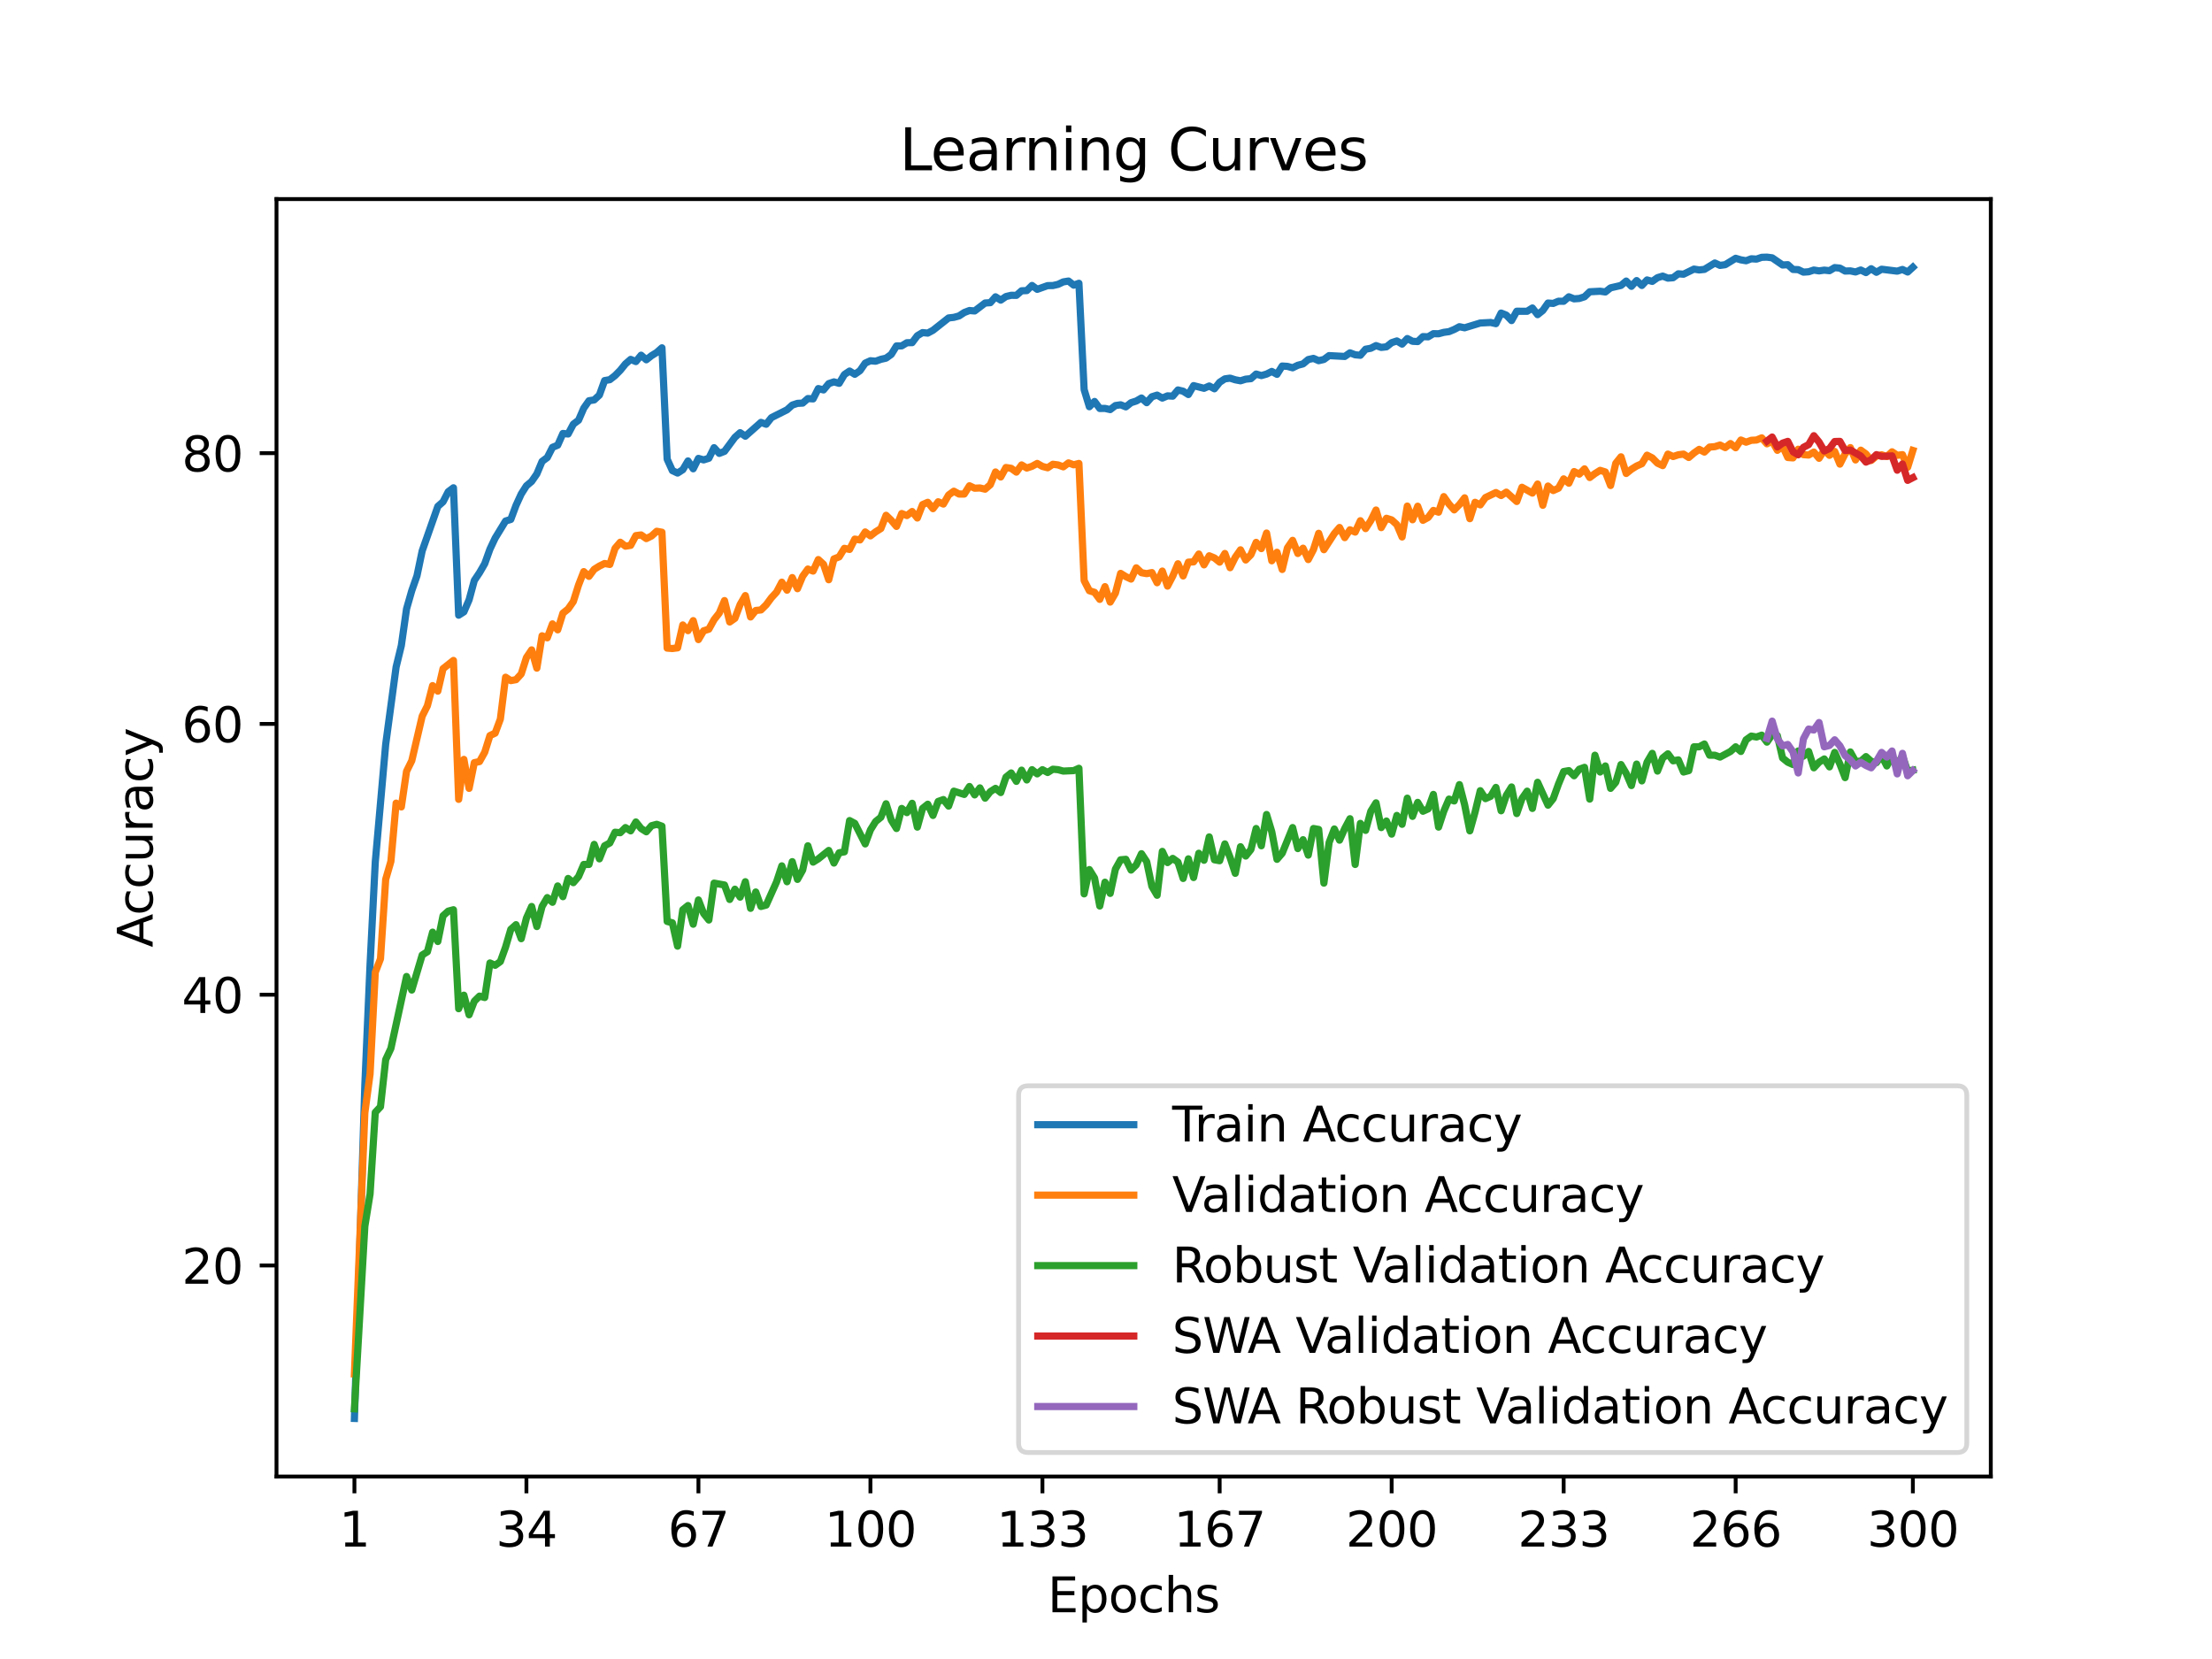 <?xml version="1.0" encoding="utf-8" standalone="no"?>
<!DOCTYPE svg PUBLIC "-//W3C//DTD SVG 1.1//EN"
  "http://www.w3.org/Graphics/SVG/1.1/DTD/svg11.dtd">
<svg xmlns:xlink="http://www.w3.org/1999/xlink" width="460.8pt" height="345.6pt" viewBox="0 0 460.8 345.6" xmlns="http://www.w3.org/2000/svg" version="1.1">
 <defs>
  <style type="text/css">*{stroke-linejoin: round; stroke-linecap: butt}</style>
 </defs>
 <g id="figure_1">
  <g id="patch_1">
   <path d="M 0 345.6 
L 460.8 345.6 
L 460.8 0 
L 0 0 
z
" style="fill: #ffffff"/>
  </g>
  <g id="axes_1">
   <g id="patch_2">
    <path d="M 57.6 307.584 
L 414.72 307.584 
L 414.72 41.472 
L 57.6 41.472 
z
" style="fill: #ffffff"/>
   </g>
   <g id="matplotlib.axis_1">
    <g id="xtick_1">
     <g id="line2d_1">
      <defs>
       <path id="m94983a66dd" d="M 0 0 
L 0 3.5 
" style="stroke: #000000; stroke-width: 0.8"/>
      </defs>
      <g>
       <use xlink:href="#m94983a66dd" x="73.833" y="307.584" style="stroke: #000000; stroke-width: 0.8"/>
      </g>
     </g>
     <g id="text_1">
      <!-- 1 -->
      <g transform="translate(70.651 322.182) scale(0.1 -0.1)">
       <defs>
        <path id="DejaVuSans-31" d="M 794 531 
L 1825 531 
L 1825 4091 
L 703 3866 
L 703 4441 
L 1819 4666 
L 2450 4666 
L 2450 531 
L 3481 531 
L 3481 0 
L 794 0 
L 794 531 
z
" transform="scale(0.016)"/>
       </defs>
       <use xlink:href="#DejaVuSans-31"/>
      </g>
     </g>
    </g>
    <g id="xtick_2">
     <g id="line2d_2">
      <g>
       <use xlink:href="#m94983a66dd" x="109.664" y="307.584" style="stroke: #000000; stroke-width: 0.8"/>
      </g>
     </g>
     <g id="text_2">
      <!-- 34 -->
      <g transform="translate(103.302 322.182) scale(0.1 -0.1)">
       <defs>
        <path id="DejaVuSans-33" d="M 2597 2516 
Q 3050 2419 3304 2112 
Q 3559 1806 3559 1356 
Q 3559 666 3084 287 
Q 2609 -91 1734 -91 
Q 1441 -91 1130 -33 
Q 819 25 488 141 
L 488 750 
Q 750 597 1062 519 
Q 1375 441 1716 441 
Q 2309 441 2620 675 
Q 2931 909 2931 1356 
Q 2931 1769 2642 2001 
Q 2353 2234 1838 2234 
L 1294 2234 
L 1294 2753 
L 1863 2753 
Q 2328 2753 2575 2939 
Q 2822 3125 2822 3475 
Q 2822 3834 2567 4026 
Q 2313 4219 1838 4219 
Q 1578 4219 1281 4162 
Q 984 4106 628 3988 
L 628 4550 
Q 988 4650 1302 4700 
Q 1616 4750 1894 4750 
Q 2613 4750 3031 4423 
Q 3450 4097 3450 3541 
Q 3450 3153 3228 2886 
Q 3006 2619 2597 2516 
z
" transform="scale(0.016)"/>
        <path id="DejaVuSans-34" d="M 2419 4116 
L 825 1625 
L 2419 1625 
L 2419 4116 
z
M 2253 4666 
L 3047 4666 
L 3047 1625 
L 3713 1625 
L 3713 1100 
L 3047 1100 
L 3047 0 
L 2419 0 
L 2419 1100 
L 313 1100 
L 313 1709 
L 2253 4666 
z
" transform="scale(0.016)"/>
       </defs>
       <use xlink:href="#DejaVuSans-33"/>
       <use xlink:href="#DejaVuSans-34" x="63.623"/>
      </g>
     </g>
    </g>
    <g id="xtick_3">
     <g id="line2d_3">
      <g>
       <use xlink:href="#m94983a66dd" x="145.496" y="307.584" style="stroke: #000000; stroke-width: 0.8"/>
      </g>
     </g>
     <g id="text_3">
      <!-- 67 -->
      <g transform="translate(139.133 322.182) scale(0.1 -0.1)">
       <defs>
        <path id="DejaVuSans-36" d="M 2113 2584 
Q 1688 2584 1439 2293 
Q 1191 2003 1191 1497 
Q 1191 994 1439 701 
Q 1688 409 2113 409 
Q 2538 409 2786 701 
Q 3034 994 3034 1497 
Q 3034 2003 2786 2293 
Q 2538 2584 2113 2584 
z
M 3366 4563 
L 3366 3988 
Q 3128 4100 2886 4159 
Q 2644 4219 2406 4219 
Q 1781 4219 1451 3797 
Q 1122 3375 1075 2522 
Q 1259 2794 1537 2939 
Q 1816 3084 2150 3084 
Q 2853 3084 3261 2657 
Q 3669 2231 3669 1497 
Q 3669 778 3244 343 
Q 2819 -91 2113 -91 
Q 1303 -91 875 529 
Q 447 1150 447 2328 
Q 447 3434 972 4092 
Q 1497 4750 2381 4750 
Q 2619 4750 2861 4703 
Q 3103 4656 3366 4563 
z
" transform="scale(0.016)"/>
        <path id="DejaVuSans-37" d="M 525 4666 
L 3525 4666 
L 3525 4397 
L 1831 0 
L 1172 0 
L 2766 4134 
L 525 4134 
L 525 4666 
z
" transform="scale(0.016)"/>
       </defs>
       <use xlink:href="#DejaVuSans-36"/>
       <use xlink:href="#DejaVuSans-37" x="63.623"/>
      </g>
     </g>
    </g>
    <g id="xtick_4">
     <g id="line2d_4">
      <g>
       <use xlink:href="#m94983a66dd" x="181.327" y="307.584" style="stroke: #000000; stroke-width: 0.8"/>
      </g>
     </g>
     <g id="text_4">
      <!-- 100 -->
      <g transform="translate(171.783 322.182) scale(0.1 -0.1)">
       <defs>
        <path id="DejaVuSans-30" d="M 2034 4250 
Q 1547 4250 1301 3770 
Q 1056 3291 1056 2328 
Q 1056 1369 1301 889 
Q 1547 409 2034 409 
Q 2525 409 2770 889 
Q 3016 1369 3016 2328 
Q 3016 3291 2770 3770 
Q 2525 4250 2034 4250 
z
M 2034 4750 
Q 2819 4750 3233 4129 
Q 3647 3509 3647 2328 
Q 3647 1150 3233 529 
Q 2819 -91 2034 -91 
Q 1250 -91 836 529 
Q 422 1150 422 2328 
Q 422 3509 836 4129 
Q 1250 4750 2034 4750 
z
" transform="scale(0.016)"/>
       </defs>
       <use xlink:href="#DejaVuSans-31"/>
       <use xlink:href="#DejaVuSans-30" x="63.623"/>
       <use xlink:href="#DejaVuSans-30" x="127.246"/>
      </g>
     </g>
    </g>
    <g id="xtick_5">
     <g id="line2d_5">
      <g>
       <use xlink:href="#m94983a66dd" x="217.158" y="307.584" style="stroke: #000000; stroke-width: 0.8"/>
      </g>
     </g>
     <g id="text_5">
      <!-- 133 -->
      <g transform="translate(207.615 322.182) scale(0.1 -0.1)">
       <use xlink:href="#DejaVuSans-31"/>
       <use xlink:href="#DejaVuSans-33" x="63.623"/>
       <use xlink:href="#DejaVuSans-33" x="127.246"/>
      </g>
     </g>
    </g>
    <g id="xtick_6">
     <g id="line2d_6">
      <g>
       <use xlink:href="#m94983a66dd" x="254.076" y="307.584" style="stroke: #000000; stroke-width: 0.8"/>
      </g>
     </g>
     <g id="text_6">
      <!-- 167 -->
      <g transform="translate(244.532 322.182) scale(0.1 -0.1)">
       <use xlink:href="#DejaVuSans-31"/>
       <use xlink:href="#DejaVuSans-36" x="63.623"/>
       <use xlink:href="#DejaVuSans-37" x="127.246"/>
      </g>
     </g>
    </g>
    <g id="xtick_7">
     <g id="line2d_7">
      <g>
       <use xlink:href="#m94983a66dd" x="289.907" y="307.584" style="stroke: #000000; stroke-width: 0.8"/>
      </g>
     </g>
     <g id="text_7">
      <!-- 200 -->
      <g transform="translate(280.363 322.182) scale(0.1 -0.1)">
       <defs>
        <path id="DejaVuSans-32" d="M 1228 531 
L 3431 531 
L 3431 0 
L 469 0 
L 469 531 
Q 828 903 1448 1529 
Q 2069 2156 2228 2338 
Q 2531 2678 2651 2914 
Q 2772 3150 2772 3378 
Q 2772 3750 2511 3984 
Q 2250 4219 1831 4219 
Q 1534 4219 1204 4116 
Q 875 4013 500 3803 
L 500 4441 
Q 881 4594 1212 4672 
Q 1544 4750 1819 4750 
Q 2544 4750 2975 4387 
Q 3406 4025 3406 3419 
Q 3406 3131 3298 2873 
Q 3191 2616 2906 2266 
Q 2828 2175 2409 1742 
Q 1991 1309 1228 531 
z
" transform="scale(0.016)"/>
       </defs>
       <use xlink:href="#DejaVuSans-32"/>
       <use xlink:href="#DejaVuSans-30" x="63.623"/>
       <use xlink:href="#DejaVuSans-30" x="127.246"/>
      </g>
     </g>
    </g>
    <g id="xtick_8">
     <g id="line2d_8">
      <g>
       <use xlink:href="#m94983a66dd" x="325.739" y="307.584" style="stroke: #000000; stroke-width: 0.8"/>
      </g>
     </g>
     <g id="text_8">
      <!-- 233 -->
      <g transform="translate(316.195 322.182) scale(0.1 -0.1)">
       <use xlink:href="#DejaVuSans-32"/>
       <use xlink:href="#DejaVuSans-33" x="63.623"/>
       <use xlink:href="#DejaVuSans-33" x="127.246"/>
      </g>
     </g>
    </g>
    <g id="xtick_9">
     <g id="line2d_9">
      <g>
       <use xlink:href="#m94983a66dd" x="361.57" y="307.584" style="stroke: #000000; stroke-width: 0.8"/>
      </g>
     </g>
     <g id="text_9">
      <!-- 266 -->
      <g transform="translate(352.026 322.182) scale(0.1 -0.1)">
       <use xlink:href="#DejaVuSans-32"/>
       <use xlink:href="#DejaVuSans-36" x="63.623"/>
       <use xlink:href="#DejaVuSans-36" x="127.246"/>
      </g>
     </g>
    </g>
    <g id="xtick_10">
     <g id="line2d_10">
      <g>
       <use xlink:href="#m94983a66dd" x="398.487" y="307.584" style="stroke: #000000; stroke-width: 0.8"/>
      </g>
     </g>
     <g id="text_10">
      <!-- 300 -->
      <g transform="translate(388.944 322.182) scale(0.1 -0.1)">
       <use xlink:href="#DejaVuSans-33"/>
       <use xlink:href="#DejaVuSans-30" x="63.623"/>
       <use xlink:href="#DejaVuSans-30" x="127.246"/>
      </g>
     </g>
    </g>
    <g id="text_11">
     <!-- Epochs -->
     <g transform="translate(218.244 335.861) scale(0.1 -0.1)">
      <defs>
       <path id="DejaVuSans-45" d="M 628 4666 
L 3578 4666 
L 3578 4134 
L 1259 4134 
L 1259 2753 
L 3481 2753 
L 3481 2222 
L 1259 2222 
L 1259 531 
L 3634 531 
L 3634 0 
L 628 0 
L 628 4666 
z
" transform="scale(0.016)"/>
       <path id="DejaVuSans-70" d="M 1159 525 
L 1159 -1331 
L 581 -1331 
L 581 3500 
L 1159 3500 
L 1159 2969 
Q 1341 3281 1617 3432 
Q 1894 3584 2278 3584 
Q 2916 3584 3314 3078 
Q 3713 2572 3713 1747 
Q 3713 922 3314 415 
Q 2916 -91 2278 -91 
Q 1894 -91 1617 61 
Q 1341 213 1159 525 
z
M 3116 1747 
Q 3116 2381 2855 2742 
Q 2594 3103 2138 3103 
Q 1681 3103 1420 2742 
Q 1159 2381 1159 1747 
Q 1159 1113 1420 752 
Q 1681 391 2138 391 
Q 2594 391 2855 752 
Q 3116 1113 3116 1747 
z
" transform="scale(0.016)"/>
       <path id="DejaVuSans-6f" d="M 1959 3097 
Q 1497 3097 1228 2736 
Q 959 2375 959 1747 
Q 959 1119 1226 758 
Q 1494 397 1959 397 
Q 2419 397 2687 759 
Q 2956 1122 2956 1747 
Q 2956 2369 2687 2733 
Q 2419 3097 1959 3097 
z
M 1959 3584 
Q 2709 3584 3137 3096 
Q 3566 2609 3566 1747 
Q 3566 888 3137 398 
Q 2709 -91 1959 -91 
Q 1206 -91 779 398 
Q 353 888 353 1747 
Q 353 2609 779 3096 
Q 1206 3584 1959 3584 
z
" transform="scale(0.016)"/>
       <path id="DejaVuSans-63" d="M 3122 3366 
L 3122 2828 
Q 2878 2963 2633 3030 
Q 2388 3097 2138 3097 
Q 1578 3097 1268 2742 
Q 959 2388 959 1747 
Q 959 1106 1268 751 
Q 1578 397 2138 397 
Q 2388 397 2633 464 
Q 2878 531 3122 666 
L 3122 134 
Q 2881 22 2623 -34 
Q 2366 -91 2075 -91 
Q 1284 -91 818 406 
Q 353 903 353 1747 
Q 353 2603 823 3093 
Q 1294 3584 2113 3584 
Q 2378 3584 2631 3529 
Q 2884 3475 3122 3366 
z
" transform="scale(0.016)"/>
       <path id="DejaVuSans-68" d="M 3513 2113 
L 3513 0 
L 2938 0 
L 2938 2094 
Q 2938 2591 2744 2837 
Q 2550 3084 2163 3084 
Q 1697 3084 1428 2787 
Q 1159 2491 1159 1978 
L 1159 0 
L 581 0 
L 581 4863 
L 1159 4863 
L 1159 2956 
Q 1366 3272 1645 3428 
Q 1925 3584 2291 3584 
Q 2894 3584 3203 3211 
Q 3513 2838 3513 2113 
z
" transform="scale(0.016)"/>
       <path id="DejaVuSans-73" d="M 2834 3397 
L 2834 2853 
Q 2591 2978 2328 3040 
Q 2066 3103 1784 3103 
Q 1356 3103 1142 2972 
Q 928 2841 928 2578 
Q 928 2378 1081 2264 
Q 1234 2150 1697 2047 
L 1894 2003 
Q 2506 1872 2764 1633 
Q 3022 1394 3022 966 
Q 3022 478 2636 193 
Q 2250 -91 1575 -91 
Q 1294 -91 989 -36 
Q 684 19 347 128 
L 347 722 
Q 666 556 975 473 
Q 1284 391 1588 391 
Q 1994 391 2212 530 
Q 2431 669 2431 922 
Q 2431 1156 2273 1281 
Q 2116 1406 1581 1522 
L 1381 1569 
Q 847 1681 609 1914 
Q 372 2147 372 2553 
Q 372 3047 722 3315 
Q 1072 3584 1716 3584 
Q 2034 3584 2315 3537 
Q 2597 3491 2834 3397 
z
" transform="scale(0.016)"/>
      </defs>
      <use xlink:href="#DejaVuSans-45"/>
      <use xlink:href="#DejaVuSans-70" x="63.184"/>
      <use xlink:href="#DejaVuSans-6f" x="126.66"/>
      <use xlink:href="#DejaVuSans-63" x="187.842"/>
      <use xlink:href="#DejaVuSans-68" x="242.822"/>
      <use xlink:href="#DejaVuSans-73" x="306.201"/>
     </g>
    </g>
   </g>
   <g id="matplotlib.axis_2">
    <g id="ytick_1">
     <g id="line2d_11">
      <defs>
       <path id="m90dc07bdff" d="M 0 0 
L -3.5 0 
" style="stroke: #000000; stroke-width: 0.8"/>
      </defs>
      <g>
       <use xlink:href="#m90dc07bdff" x="57.6" y="263.625" style="stroke: #000000; stroke-width: 0.8"/>
      </g>
     </g>
     <g id="text_12">
      <!-- 20 -->
      <g transform="translate(37.875 267.424) scale(0.1 -0.1)">
       <use xlink:href="#DejaVuSans-32"/>
       <use xlink:href="#DejaVuSans-30" x="63.623"/>
      </g>
     </g>
    </g>
    <g id="ytick_2">
     <g id="line2d_12">
      <g>
       <use xlink:href="#m90dc07bdff" x="57.6" y="207.216" style="stroke: #000000; stroke-width: 0.8"/>
      </g>
     </g>
     <g id="text_13">
      <!-- 40 -->
      <g transform="translate(37.875 211.016) scale(0.1 -0.1)">
       <use xlink:href="#DejaVuSans-34"/>
       <use xlink:href="#DejaVuSans-30" x="63.623"/>
      </g>
     </g>
    </g>
    <g id="ytick_3">
     <g id="line2d_13">
      <g>
       <use xlink:href="#m90dc07bdff" x="57.6" y="150.808" style="stroke: #000000; stroke-width: 0.8"/>
      </g>
     </g>
     <g id="text_14">
      <!-- 60 -->
      <g transform="translate(37.875 154.608) scale(0.1 -0.1)">
       <use xlink:href="#DejaVuSans-36"/>
       <use xlink:href="#DejaVuSans-30" x="63.623"/>
      </g>
     </g>
    </g>
    <g id="ytick_4">
     <g id="line2d_14">
      <g>
       <use xlink:href="#m90dc07bdff" x="57.6" y="94.4" style="stroke: #000000; stroke-width: 0.8"/>
      </g>
     </g>
     <g id="text_15">
      <!-- 80 -->
      <g transform="translate(37.875 98.2) scale(0.1 -0.1)">
       <defs>
        <path id="DejaVuSans-38" d="M 2034 2216 
Q 1584 2216 1326 1975 
Q 1069 1734 1069 1313 
Q 1069 891 1326 650 
Q 1584 409 2034 409 
Q 2484 409 2743 651 
Q 3003 894 3003 1313 
Q 3003 1734 2745 1975 
Q 2488 2216 2034 2216 
z
M 1403 2484 
Q 997 2584 770 2862 
Q 544 3141 544 3541 
Q 544 4100 942 4425 
Q 1341 4750 2034 4750 
Q 2731 4750 3128 4425 
Q 3525 4100 3525 3541 
Q 3525 3141 3298 2862 
Q 3072 2584 2669 2484 
Q 3125 2378 3379 2068 
Q 3634 1759 3634 1313 
Q 3634 634 3220 271 
Q 2806 -91 2034 -91 
Q 1263 -91 848 271 
Q 434 634 434 1313 
Q 434 1759 690 2068 
Q 947 2378 1403 2484 
z
M 1172 3481 
Q 1172 3119 1398 2916 
Q 1625 2713 2034 2713 
Q 2441 2713 2670 2916 
Q 2900 3119 2900 3481 
Q 2900 3844 2670 4047 
Q 2441 4250 2034 4250 
Q 1625 4250 1398 4047 
Q 1172 3844 1172 3481 
z
" transform="scale(0.016)"/>
       </defs>
       <use xlink:href="#DejaVuSans-38"/>
       <use xlink:href="#DejaVuSans-30" x="63.623"/>
      </g>
     </g>
    </g>
    <g id="text_16">
     <!-- Accuracy -->
     <g transform="translate(31.795 197.356) rotate(-90) scale(0.1 -0.1)">
      <defs>
       <path id="DejaVuSans-41" d="M 2188 4044 
L 1331 1722 
L 3047 1722 
L 2188 4044 
z
M 1831 4666 
L 2547 4666 
L 4325 0 
L 3669 0 
L 3244 1197 
L 1141 1197 
L 716 0 
L 50 0 
L 1831 4666 
z
" transform="scale(0.016)"/>
       <path id="DejaVuSans-75" d="M 544 1381 
L 544 3500 
L 1119 3500 
L 1119 1403 
Q 1119 906 1312 657 
Q 1506 409 1894 409 
Q 2359 409 2629 706 
Q 2900 1003 2900 1516 
L 2900 3500 
L 3475 3500 
L 3475 0 
L 2900 0 
L 2900 538 
Q 2691 219 2414 64 
Q 2138 -91 1772 -91 
Q 1169 -91 856 284 
Q 544 659 544 1381 
z
M 1991 3584 
L 1991 3584 
z
" transform="scale(0.016)"/>
       <path id="DejaVuSans-72" d="M 2631 2963 
Q 2534 3019 2420 3045 
Q 2306 3072 2169 3072 
Q 1681 3072 1420 2755 
Q 1159 2438 1159 1844 
L 1159 0 
L 581 0 
L 581 3500 
L 1159 3500 
L 1159 2956 
Q 1341 3275 1631 3429 
Q 1922 3584 2338 3584 
Q 2397 3584 2469 3576 
Q 2541 3569 2628 3553 
L 2631 2963 
z
" transform="scale(0.016)"/>
       <path id="DejaVuSans-61" d="M 2194 1759 
Q 1497 1759 1228 1600 
Q 959 1441 959 1056 
Q 959 750 1161 570 
Q 1363 391 1709 391 
Q 2188 391 2477 730 
Q 2766 1069 2766 1631 
L 2766 1759 
L 2194 1759 
z
M 3341 1997 
L 3341 0 
L 2766 0 
L 2766 531 
Q 2569 213 2275 61 
Q 1981 -91 1556 -91 
Q 1019 -91 701 211 
Q 384 513 384 1019 
Q 384 1609 779 1909 
Q 1175 2209 1959 2209 
L 2766 2209 
L 2766 2266 
Q 2766 2663 2505 2880 
Q 2244 3097 1772 3097 
Q 1472 3097 1187 3025 
Q 903 2953 641 2809 
L 641 3341 
Q 956 3463 1253 3523 
Q 1550 3584 1831 3584 
Q 2591 3584 2966 3190 
Q 3341 2797 3341 1997 
z
" transform="scale(0.016)"/>
       <path id="DejaVuSans-79" d="M 2059 -325 
Q 1816 -950 1584 -1140 
Q 1353 -1331 966 -1331 
L 506 -1331 
L 506 -850 
L 844 -850 
Q 1081 -850 1212 -737 
Q 1344 -625 1503 -206 
L 1606 56 
L 191 3500 
L 800 3500 
L 1894 763 
L 2988 3500 
L 3597 3500 
L 2059 -325 
z
" transform="scale(0.016)"/>
      </defs>
      <use xlink:href="#DejaVuSans-41"/>
      <use xlink:href="#DejaVuSans-63" x="66.658"/>
      <use xlink:href="#DejaVuSans-63" x="121.639"/>
      <use xlink:href="#DejaVuSans-75" x="176.619"/>
      <use xlink:href="#DejaVuSans-72" x="239.998"/>
      <use xlink:href="#DejaVuSans-61" x="281.111"/>
      <use xlink:href="#DejaVuSans-63" x="342.391"/>
      <use xlink:href="#DejaVuSans-79" x="397.371"/>
     </g>
    </g>
   </g>
   <g id="line2d_15">
    <path d="M 73.833 295.488 
L 76.004 226.043 
L 77.09 200.962 
L 78.176 179.591 
L 80.348 155.053 
L 82.519 138.942 
L 83.605 134.478 
L 84.691 126.842 
L 85.777 123.049 
L 86.862 119.953 
L 87.948 114.764 
L 91.206 105.492 
L 92.291 104.54 
L 93.377 102.431 
L 94.463 101.614 
L 95.549 128.154 
L 96.635 127.463 
L 97.72 124.959 
L 98.806 120.926 
L 99.892 119.305 
L 100.978 117.429 
L 102.064 114.397 
L 103.149 112.098 
L 105.321 108.538 
L 106.407 108.206 
L 107.493 105.287 
L 108.578 102.911 
L 109.664 101.205 
L 110.75 100.295 
L 111.836 98.723 
L 112.922 96.121 
L 114.007 95.317 
L 115.093 93.188 
L 116.179 92.743 
L 117.265 90.297 
L 118.351 90.41 
L 119.436 88.358 
L 120.522 87.54 
L 121.608 85.03 
L 122.694 83.485 
L 123.78 83.309 
L 124.865 82.301 
L 125.951 79.283 
L 127.037 79.093 
L 128.123 78.247 
L 129.209 77.147 
L 130.294 75.807 
L 131.38 74.869 
L 132.466 75.32 
L 133.552 73.995 
L 134.638 74.947 
L 135.723 74.093 
L 136.809 73.424 
L 137.895 72.458 
L 138.981 95.648 
L 140.067 98.039 
L 141.152 98.546 
L 142.238 97.848 
L 143.324 96.022 
L 144.41 97.658 
L 145.496 95.493 
L 146.581 95.804 
L 147.667 95.465 
L 148.753 93.258 
L 149.839 94.45 
L 150.925 94.027 
L 153.096 91.101 
L 154.182 90.135 
L 155.268 90.868 
L 158.525 87.991 
L 159.611 88.379 
L 160.697 87.004 
L 163.954 85.368 
L 165.04 84.388 
L 166.126 84.028 
L 167.212 83.972 
L 168.297 83.027 
L 169.383 83.098 
L 170.469 80.947 
L 171.555 81.229 
L 172.641 79.918 
L 173.726 79.551 
L 174.812 79.854 
L 175.898 78.028 
L 176.984 77.295 
L 178.07 77.972 
L 179.155 77.217 
L 180.241 75.645 
L 181.327 75.151 
L 182.413 75.25 
L 183.499 74.855 
L 184.584 74.608 
L 185.67 73.826 
L 186.756 72.063 
L 187.842 72.049 
L 188.928 71.393 
L 190.013 71.379 
L 191.099 69.933 
L 192.185 69.285 
L 193.271 69.39 
L 194.357 68.805 
L 197.614 66.232 
L 198.7 66.112 
L 199.786 65.816 
L 200.871 65.103 
L 201.957 64.687 
L 203.043 64.779 
L 205.215 63.122 
L 206.3 63.052 
L 207.386 61.832 
L 208.472 62.523 
L 209.558 61.775 
L 210.644 61.514 
L 211.729 61.529 
L 212.815 60.577 
L 213.901 60.534 
L 214.987 59.47 
L 216.073 60.274 
L 218.244 59.498 
L 219.33 59.484 
L 220.416 59.237 
L 221.502 58.722 
L 222.587 58.546 
L 223.673 59.399 
L 224.759 59.011 
L 225.845 81.159 
L 226.931 84.726 
L 228.016 83.633 
L 229.102 85.093 
L 230.188 85.079 
L 231.274 85.326 
L 232.36 84.487 
L 233.445 84.324 
L 234.531 84.755 
L 235.617 83.887 
L 236.703 83.542 
L 237.789 82.914 
L 238.875 83.887 
L 239.96 82.653 
L 241.046 82.308 
L 242.132 82.928 
L 243.218 82.463 
L 244.304 82.526 
L 245.389 81.236 
L 246.475 81.497 
L 247.561 82.188 
L 248.647 80.334 
L 250.818 80.891 
L 251.904 80.411 
L 252.99 80.989 
L 254.076 79.629 
L 255.162 78.923 
L 256.247 78.775 
L 257.333 79.121 
L 258.419 79.325 
L 259.505 78.987 
L 260.591 78.881 
L 261.676 77.922 
L 262.762 78.239 
L 263.848 77.929 
L 264.934 77.379 
L 266.02 77.979 
L 267.105 76.251 
L 268.191 76.322 
L 269.277 76.618 
L 270.363 76.089 
L 271.449 75.807 
L 272.534 74.897 
L 273.62 74.658 
L 274.706 75.137 
L 275.792 74.883 
L 276.878 74.079 
L 280.135 74.256 
L 281.221 73.501 
L 282.307 73.91 
L 283.392 74.009 
L 284.478 72.747 
L 285.564 72.549 
L 286.65 71.992 
L 287.736 72.373 
L 288.821 72.246 
L 289.907 71.386 
L 290.993 71.026 
L 292.079 71.682 
L 293.165 70.526 
L 294.25 71.097 
L 295.336 71.153 
L 296.422 70.124 
L 297.508 70.166 
L 298.594 69.51 
L 299.679 69.531 
L 300.765 69.235 
L 301.851 69.087 
L 302.937 68.636 
L 304.023 68.058 
L 305.108 68.283 
L 308.366 67.289 
L 310.537 67.176 
L 311.623 67.423 
L 312.709 65.216 
L 313.795 65.646 
L 314.881 66.782 
L 315.966 64.836 
L 318.138 64.843 
L 319.224 64.159 
L 320.31 65.548 
L 321.395 64.68 
L 322.481 63.129 
L 323.567 63.207 
L 324.653 62.748 
L 325.739 62.763 
L 326.824 61.825 
L 327.91 62.255 
L 328.996 62.177 
L 330.082 61.825 
L 331.168 60.781 
L 333.339 60.668 
L 334.425 60.823 
L 335.511 59.963 
L 337.682 59.463 
L 338.768 58.553 
L 339.854 59.646 
L 340.94 58.447 
L 342.026 59.47 
L 343.111 58.32 
L 344.197 58.617 
L 345.283 57.848 
L 346.369 57.517 
L 347.455 57.94 
L 348.54 57.855 
L 349.626 57.037 
L 350.712 57.122 
L 352.884 56.057 
L 353.969 56.233 
L 355.055 56.12 
L 357.227 54.788 
L 358.313 55.288 
L 359.398 55.14 
L 361.57 53.808 
L 362.656 54.132 
L 363.742 54.315 
L 364.827 53.906 
L 365.913 53.977 
L 366.999 53.603 
L 368.085 53.568 
L 369.171 53.709 
L 371.342 55.204 
L 372.428 55.14 
L 373.514 56.128 
L 374.6 56.17 
L 375.685 56.692 
L 376.771 56.614 
L 377.857 56.254 
L 378.943 56.431 
L 380.029 56.276 
L 381.114 56.388 
L 382.2 55.747 
L 383.286 55.853 
L 384.372 56.466 
L 385.458 56.431 
L 386.543 56.656 
L 387.629 56.247 
L 388.715 56.783 
L 389.801 55.979 
L 390.887 56.72 
L 391.972 56.085 
L 395.23 56.487 
L 396.316 56.135 
L 397.401 56.663 
L 398.487 55.669 
L 398.487 55.669 
" clip-path="url(#pa8a13360e6)" style="fill: none; stroke: #1f77b4; stroke-width: 1.5; stroke-linecap: square"/>
   </g>
   <g id="line2d_16">
    <path d="M 73.833 286.216 
L 76.004 231.81 
L 77.09 223.744 
L 78.176 202.563 
L 79.262 199.742 
L 80.348 183.187 
L 81.433 179.435 
L 82.519 167.308 
L 83.605 168.097 
L 84.691 160.68 
L 85.777 158.48 
L 87.948 149.201 
L 89.034 147.029 
L 90.12 142.827 
L 91.206 143.983 
L 92.291 139.301 
L 94.463 137.581 
L 95.549 166.518 
L 96.635 158.198 
L 97.72 164.234 
L 98.806 158.875 
L 99.892 158.649 
L 100.978 156.703 
L 102.064 153.234 
L 103.149 152.726 
L 104.235 149.793 
L 105.321 141.078 
L 106.407 141.783 
L 107.493 141.586 
L 108.578 140.401 
L 109.664 136.988 
L 110.75 135.381 
L 111.836 139.188 
L 112.922 132.448 
L 114.007 132.871 
L 115.093 129.966 
L 116.179 131.207 
L 117.265 127.738 
L 118.351 126.863 
L 119.436 125.312 
L 120.522 121.871 
L 121.608 119.079 
L 122.694 120.066 
L 123.78 118.599 
L 124.865 117.923 
L 125.951 117.387 
L 127.037 117.584 
L 128.123 114.228 
L 129.209 112.959 
L 130.294 113.777 
L 131.38 113.607 
L 132.466 111.577 
L 133.552 111.436 
L 134.638 112.197 
L 135.723 111.661 
L 136.809 110.674 
L 137.895 110.872 
L 138.981 135.014 
L 140.067 135.099 
L 141.152 134.958 
L 142.238 130.191 
L 143.324 131.376 
L 144.41 129.289 
L 145.496 133.237 
L 146.581 131.404 
L 147.667 131.066 
L 148.753 129.091 
L 149.839 127.709 
L 150.925 125.115 
L 152.01 129.571 
L 153.096 128.809 
L 154.182 125.932 
L 155.268 124.071 
L 156.354 128.527 
L 157.439 127.173 
L 158.525 127.061 
L 159.611 125.989 
L 160.697 124.522 
L 161.783 123.338 
L 162.868 121.279 
L 163.954 122.943 
L 165.04 120.32 
L 166.126 122.633 
L 167.212 120.038 
L 168.297 118.543 
L 169.383 118.966 
L 170.469 116.569 
L 171.555 117.556 
L 172.641 120.771 
L 173.726 116.428 
L 174.812 116.005 
L 175.898 114.228 
L 176.984 114.453 
L 178.07 112.31 
L 179.155 112.479 
L 180.241 110.815 
L 181.327 111.633 
L 182.413 110.787 
L 183.499 110.11 
L 184.584 107.346 
L 185.67 108.39 
L 186.756 109.659 
L 187.842 106.979 
L 188.928 107.402 
L 190.013 106.556 
L 191.099 107.91 
L 192.185 105.118 
L 193.271 104.638 
L 194.357 105.964 
L 195.442 104.526 
L 196.528 105.005 
L 197.614 103.115 
L 198.7 102.326 
L 199.786 102.918 
L 200.871 102.918 
L 201.957 101.198 
L 203.043 101.705 
L 204.129 101.649 
L 205.215 101.903 
L 206.3 100.972 
L 207.386 98.321 
L 208.472 99.364 
L 209.558 97.39 
L 210.644 97.559 
L 211.729 98.349 
L 212.815 96.854 
L 213.901 97.503 
L 214.987 97.136 
L 216.073 96.544 
L 217.158 97.164 
L 218.244 97.446 
L 219.33 96.713 
L 220.416 96.854 
L 221.502 97.249 
L 222.587 96.431 
L 223.673 96.826 
L 224.759 96.544 
L 225.845 120.94 
L 226.931 123.056 
L 228.016 123.394 
L 229.102 124.861 
L 230.188 122.21 
L 231.274 125.425 
L 232.36 123.563 
L 233.445 119.446 
L 234.531 120.122 
L 235.617 120.63 
L 236.703 118.289 
L 237.789 119.305 
L 238.875 119.502 
L 239.96 119.276 
L 241.046 121.392 
L 242.132 118.966 
L 243.218 122.097 
L 244.304 120.01 
L 245.389 117.443 
L 246.475 119.981 
L 247.561 117.105 
L 248.647 117.048 
L 249.733 115.412 
L 250.818 117.669 
L 251.904 115.779 
L 252.99 116.23 
L 254.076 117.105 
L 255.162 115.3 
L 256.247 118.261 
L 257.333 116.089 
L 258.419 114.538 
L 259.505 116.653 
L 260.591 115.553 
L 261.676 112.987 
L 262.762 114.284 
L 263.848 111.041 
L 264.934 116.823 
L 266.02 115.046 
L 267.105 118.628 
L 268.191 114.143 
L 269.277 112.564 
L 270.363 115.3 
L 271.449 114.2 
L 272.534 116.569 
L 273.62 114.482 
L 274.706 111.097 
L 275.792 114.51 
L 277.963 111.154 
L 279.049 109.884 
L 280.135 112 
L 281.221 110.364 
L 282.307 110.843 
L 283.392 108.474 
L 284.478 110.11 
L 285.564 108.446 
L 286.65 106.246 
L 287.736 109.913 
L 288.821 107.967 
L 289.907 108.305 
L 290.993 109.292 
L 292.079 111.859 
L 293.165 105.428 
L 294.25 108.277 
L 295.336 105.456 
L 296.422 108.39 
L 297.508 107.797 
L 298.594 106.331 
L 299.679 106.697 
L 300.765 103.454 
L 301.851 105.005 
L 302.937 106.218 
L 304.023 105.118 
L 305.108 103.708 
L 306.194 108.051 
L 307.28 104.638 
L 308.366 105.174 
L 309.452 103.651 
L 311.623 102.608 
L 312.709 103.228 
L 313.795 102.523 
L 315.966 104.469 
L 317.052 101.508 
L 319.224 102.721 
L 320.31 100.831 
L 321.395 105.259 
L 322.481 101.254 
L 323.567 102.185 
L 324.653 101.705 
L 325.739 99.759 
L 326.824 100.662 
L 327.91 98.236 
L 328.996 98.772 
L 330.082 97.672 
L 331.168 99.477 
L 332.253 98.659 
L 333.339 97.982 
L 334.425 98.321 
L 335.511 101.141 
L 336.597 96.516 
L 337.682 95.162 
L 338.768 98.631 
L 339.854 97.757 
L 340.94 97.08 
L 342.026 96.6 
L 343.111 94.823 
L 344.197 95.388 
L 345.283 96.487 
L 346.369 96.995 
L 347.455 94.598 
L 348.54 95.105 
L 349.626 94.739 
L 350.712 94.598 
L 351.798 95.303 
L 352.884 94.372 
L 353.969 93.611 
L 355.055 94.175 
L 356.141 93.131 
L 357.227 93.047 
L 358.313 92.708 
L 359.398 93.244 
L 360.484 92.398 
L 361.57 93.272 
L 362.656 91.665 
L 363.742 92.116 
L 364.827 91.721 
L 365.913 91.665 
L 366.999 91.213 
L 368.085 92.454 
L 369.171 91.89 
L 370.256 93.808 
L 371.342 92.934 
L 372.428 95.303 
L 373.514 95.388 
L 374.6 93.582 
L 375.685 94.711 
L 376.771 94.795 
L 377.857 94.175 
L 378.943 95.472 
L 380.029 93.752 
L 381.114 94.852 
L 382.2 94.034 
L 383.286 96.685 
L 384.372 94.541 
L 385.458 93.244 
L 386.543 95.811 
L 387.629 93.78 
L 388.715 94.57 
L 389.801 95.923 
L 390.887 95.021 
L 391.972 94.739 
L 393.058 95.105 
L 394.144 94.118 
L 395.23 94.852 
L 396.316 94.711 
L 397.401 97.334 
L 398.487 93.836 
L 398.487 93.836 
" clip-path="url(#pa8a13360e6)" style="fill: none; stroke: #ff7f0e; stroke-width: 1.5; stroke-linecap: square"/>
   </g>
   <g id="line2d_17">
    <path d="M 73.833 293.482 
L 76.004 255.455 
L 77.09 248.744 
L 78.176 231.725 
L 79.262 230.558 
L 80.348 220.735 
L 81.433 218.401 
L 84.691 203.424 
L 85.777 206.244 
L 87.948 198.95 
L 89.034 198.269 
L 90.12 194.184 
L 91.206 196.129 
L 92.291 190.78 
L 93.377 189.808 
L 94.463 189.516 
L 95.549 210.134 
L 96.635 207.314 
L 97.72 211.398 
L 98.806 208.578 
L 99.892 207.508 
L 100.978 207.8 
L 102.064 200.603 
L 103.149 201.089 
L 104.235 200.311 
L 105.321 197.296 
L 106.407 193.601 
L 107.493 192.628 
L 108.578 195.546 
L 109.664 191.267 
L 110.75 188.835 
L 111.836 193.017 
L 112.922 188.835 
L 114.007 186.987 
L 115.093 187.96 
L 116.179 184.556 
L 117.265 186.793 
L 118.351 183 
L 119.436 183.875 
L 120.522 182.611 
L 121.608 180.082 
L 122.694 180.082 
L 123.78 175.9 
L 124.865 178.915 
L 125.951 176.192 
L 127.037 175.609 
L 128.123 173.372 
L 129.209 173.469 
L 130.294 172.399 
L 131.38 173.08 
L 132.466 171.232 
L 133.552 172.594 
L 134.638 173.274 
L 135.723 172.01 
L 136.809 171.718 
L 137.895 172.107 
L 138.981 191.947 
L 140.067 192.239 
L 141.152 197.102 
L 142.238 189.516 
L 143.324 188.641 
L 144.41 192.531 
L 145.496 187.474 
L 146.581 190.294 
L 147.667 191.656 
L 148.753 183.972 
L 150.925 184.361 
L 152.01 187.376 
L 153.096 185.237 
L 154.182 186.89 
L 155.268 183.681 
L 156.354 189.224 
L 157.439 185.82 
L 158.525 188.835 
L 159.611 188.543 
L 161.783 183.681 
L 162.868 180.374 
L 163.954 183.681 
L 165.04 179.499 
L 166.126 183.194 
L 167.212 181.249 
L 168.297 176.192 
L 169.383 179.596 
L 170.469 178.915 
L 172.641 177.165 
L 173.726 179.79 
L 174.812 177.651 
L 175.898 177.456 
L 176.984 170.94 
L 178.07 171.524 
L 180.241 175.803 
L 181.327 172.885 
L 182.413 171.135 
L 183.499 170.259 
L 184.584 167.439 
L 185.67 170.843 
L 186.756 172.594 
L 187.842 168.412 
L 188.928 169.287 
L 190.013 167.342 
L 191.099 172.302 
L 192.185 168.412 
L 193.271 167.536 
L 194.357 169.87 
L 195.442 166.953 
L 196.528 166.564 
L 197.614 167.925 
L 198.7 164.813 
L 200.871 165.494 
L 201.957 163.841 
L 203.043 165.591 
L 204.129 164.132 
L 205.215 166.272 
L 206.3 164.91 
L 207.386 164.23 
L 208.472 165.105 
L 209.558 161.896 
L 210.644 161.02 
L 211.729 162.771 
L 212.815 160.437 
L 213.901 162.479 
L 214.987 160.339 
L 216.073 161.215 
L 217.158 160.339 
L 218.244 160.923 
L 219.33 160.242 
L 220.416 160.339 
L 221.502 160.631 
L 223.673 160.534 
L 224.759 160.048 
L 225.845 186.209 
L 226.931 181.152 
L 228.016 182.903 
L 229.102 188.738 
L 230.188 183.778 
L 231.274 186.112 
L 232.36 181.055 
L 233.445 179.11 
L 234.531 179.012 
L 235.617 181.249 
L 236.703 180.18 
L 237.789 177.845 
L 238.875 179.499 
L 239.96 184.653 
L 241.046 186.501 
L 242.132 177.359 
L 243.218 179.693 
L 244.304 178.818 
L 245.389 179.596 
L 246.475 183 
L 247.561 178.915 
L 248.647 182.805 
L 249.733 177.748 
L 250.818 179.207 
L 251.904 174.344 
L 252.99 179.11 
L 254.076 179.304 
L 255.162 175.803 
L 256.247 178.623 
L 257.333 181.93 
L 258.419 176.387 
L 259.505 178.332 
L 260.591 176.97 
L 261.676 172.594 
L 262.762 176.192 
L 263.848 169.676 
L 264.934 173.274 
L 266.02 179.012 
L 267.105 177.748 
L 269.277 172.399 
L 270.363 176.776 
L 271.449 174.928 
L 272.534 178.137 
L 273.62 172.594 
L 274.706 172.788 
L 275.792 183.972 
L 276.878 175.511 
L 277.963 172.691 
L 279.049 175.025 
L 280.135 172.594 
L 281.221 170.551 
L 282.307 180.082 
L 283.392 171.524 
L 284.478 172.983 
L 285.564 168.995 
L 286.65 167.245 
L 287.736 172.399 
L 288.821 171.038 
L 289.907 173.761 
L 290.993 169.87 
L 292.079 171.718 
L 293.165 166.272 
L 294.25 170.065 
L 295.336 167.147 
L 296.422 168.995 
L 297.508 168.509 
L 298.594 165.494 
L 299.679 172.302 
L 300.765 168.995 
L 301.851 166.467 
L 302.937 166.856 
L 304.023 163.452 
L 305.108 167.634 
L 306.194 173.08 
L 307.28 169.19 
L 308.366 164.716 
L 309.452 166.369 
L 310.537 165.883 
L 311.623 164.035 
L 312.709 168.898 
L 313.795 165.688 
L 314.881 163.938 
L 315.966 169.481 
L 317.052 166.369 
L 318.138 164.813 
L 319.224 168.412 
L 320.31 162.965 
L 322.481 167.731 
L 323.567 166.369 
L 324.653 163.354 
L 325.739 160.728 
L 326.824 160.534 
L 327.91 161.604 
L 328.996 160.242 
L 330.082 159.853 
L 331.168 166.467 
L 332.253 157.325 
L 333.339 160.826 
L 334.425 159.561 
L 335.511 164.23 
L 336.597 162.965 
L 337.682 159.27 
L 338.768 161.117 
L 339.854 163.646 
L 340.94 159.172 
L 342.026 162.674 
L 343.111 158.783 
L 344.197 156.935 
L 345.283 160.631 
L 346.369 157.908 
L 347.455 157.033 
L 348.54 158.492 
L 349.626 158.297 
L 350.712 160.826 
L 351.798 160.534 
L 352.884 155.574 
L 353.969 155.574 
L 355.055 154.99 
L 356.141 157.325 
L 357.227 157.325 
L 358.313 157.714 
L 360.484 156.546 
L 361.57 155.574 
L 362.656 156.546 
L 363.742 154.115 
L 364.827 153.337 
L 365.913 153.532 
L 366.999 153.143 
L 368.085 154.601 
L 369.171 153.045 
L 370.256 153.24 
L 371.342 157.908 
L 372.428 158.783 
L 373.514 159.27 
L 374.6 156.449 
L 375.685 157.519 
L 376.771 156.546 
L 377.857 159.95 
L 378.943 158.783 
L 380.029 158.103 
L 381.114 159.756 
L 382.2 156.741 
L 383.286 159.172 
L 384.372 161.993 
L 385.458 156.644 
L 386.543 158.589 
L 387.629 158.589 
L 388.715 157.616 
L 389.801 158.589 
L 390.887 158.881 
L 391.972 157.422 
L 393.058 159.561 
L 394.144 157.616 
L 395.23 159.172 
L 396.316 157.519 
L 397.401 160.631 
L 398.487 160.437 
L 398.487 160.437 
" clip-path="url(#pa8a13360e6)" style="fill: none; stroke: #2ca02c; stroke-width: 1.5; stroke-linecap: square"/>
   </g>
   <g id="line2d_18">
    <path d="M 368.085 91.89 
L 369.171 91.044 
L 370.256 93.103 
L 371.342 92.313 
L 372.428 91.947 
L 373.514 94.118 
L 374.6 94.739 
L 375.685 93.188 
L 376.771 92.624 
L 377.857 90.762 
L 378.943 92.088 
L 380.029 93.949 
L 381.114 93.441 
L 382.2 91.975 
L 383.286 91.947 
L 384.372 93.864 
L 385.458 93.752 
L 387.629 94.993 
L 388.715 96.262 
L 389.801 95.782 
L 390.887 94.711 
L 391.972 95.077 
L 394.144 94.964 
L 395.23 97.954 
L 396.316 96.657 
L 397.401 100.069 
L 398.487 99.505 
L 398.487 99.505 
" clip-path="url(#pa8a13360e6)" style="fill: none; stroke: #d62728; stroke-width: 1.5; stroke-linecap: square"/>
   </g>
   <g id="line2d_19">
    <path d="M 368.085 153.823 
L 369.171 150.225 
L 370.256 153.921 
L 371.342 155.379 
L 372.428 155.088 
L 373.514 156.644 
L 374.6 161.02 
L 375.685 153.921 
L 376.771 151.878 
L 377.857 152.073 
L 378.943 150.517 
L 380.029 155.574 
L 381.114 155.282 
L 382.2 154.115 
L 383.286 155.379 
L 384.372 157.422 
L 385.458 158.297 
L 386.543 159.561 
L 387.629 158.783 
L 388.715 159.464 
L 389.801 159.95 
L 390.887 158.589 
L 391.972 156.741 
L 393.058 157.714 
L 394.144 156.449 
L 395.23 161.215 
L 396.316 156.935 
L 397.401 161.604 
L 398.487 160.534 
L 398.487 160.534 
" clip-path="url(#pa8a13360e6)" style="fill: none; stroke: #9467bd; stroke-width: 1.5; stroke-linecap: square"/>
   </g>
   <g id="patch_3">
    <path d="M 57.6 307.584 
L 57.6 41.472 
" style="fill: none; stroke: #000000; stroke-width: 0.8; stroke-linejoin: miter; stroke-linecap: square"/>
   </g>
   <g id="patch_4">
    <path d="M 414.72 307.584 
L 414.72 41.472 
" style="fill: none; stroke: #000000; stroke-width: 0.8; stroke-linejoin: miter; stroke-linecap: square"/>
   </g>
   <g id="patch_5">
    <path d="M 57.6 307.584 
L 414.72 307.584 
" style="fill: none; stroke: #000000; stroke-width: 0.8; stroke-linejoin: miter; stroke-linecap: square"/>
   </g>
   <g id="patch_6">
    <path d="M 57.6 41.472 
L 414.72 41.472 
" style="fill: none; stroke: #000000; stroke-width: 0.8; stroke-linejoin: miter; stroke-linecap: square"/>
   </g>
   <g id="text_17">
    <!-- Learning Curves -->
    <g transform="translate(187.376 35.472) scale(0.12 -0.12)">
     <defs>
      <path id="DejaVuSans-4c" d="M 628 4666 
L 1259 4666 
L 1259 531 
L 3531 531 
L 3531 0 
L 628 0 
L 628 4666 
z
" transform="scale(0.016)"/>
      <path id="DejaVuSans-65" d="M 3597 1894 
L 3597 1613 
L 953 1613 
Q 991 1019 1311 708 
Q 1631 397 2203 397 
Q 2534 397 2845 478 
Q 3156 559 3463 722 
L 3463 178 
Q 3153 47 2828 -22 
Q 2503 -91 2169 -91 
Q 1331 -91 842 396 
Q 353 884 353 1716 
Q 353 2575 817 3079 
Q 1281 3584 2069 3584 
Q 2775 3584 3186 3129 
Q 3597 2675 3597 1894 
z
M 3022 2063 
Q 3016 2534 2758 2815 
Q 2500 3097 2075 3097 
Q 1594 3097 1305 2825 
Q 1016 2553 972 2059 
L 3022 2063 
z
" transform="scale(0.016)"/>
      <path id="DejaVuSans-6e" d="M 3513 2113 
L 3513 0 
L 2938 0 
L 2938 2094 
Q 2938 2591 2744 2837 
Q 2550 3084 2163 3084 
Q 1697 3084 1428 2787 
Q 1159 2491 1159 1978 
L 1159 0 
L 581 0 
L 581 3500 
L 1159 3500 
L 1159 2956 
Q 1366 3272 1645 3428 
Q 1925 3584 2291 3584 
Q 2894 3584 3203 3211 
Q 3513 2838 3513 2113 
z
" transform="scale(0.016)"/>
      <path id="DejaVuSans-69" d="M 603 3500 
L 1178 3500 
L 1178 0 
L 603 0 
L 603 3500 
z
M 603 4863 
L 1178 4863 
L 1178 4134 
L 603 4134 
L 603 4863 
z
" transform="scale(0.016)"/>
      <path id="DejaVuSans-67" d="M 2906 1791 
Q 2906 2416 2648 2759 
Q 2391 3103 1925 3103 
Q 1463 3103 1205 2759 
Q 947 2416 947 1791 
Q 947 1169 1205 825 
Q 1463 481 1925 481 
Q 2391 481 2648 825 
Q 2906 1169 2906 1791 
z
M 3481 434 
Q 3481 -459 3084 -895 
Q 2688 -1331 1869 -1331 
Q 1566 -1331 1297 -1286 
Q 1028 -1241 775 -1147 
L 775 -588 
Q 1028 -725 1275 -790 
Q 1522 -856 1778 -856 
Q 2344 -856 2625 -561 
Q 2906 -266 2906 331 
L 2906 616 
Q 2728 306 2450 153 
Q 2172 0 1784 0 
Q 1141 0 747 490 
Q 353 981 353 1791 
Q 353 2603 747 3093 
Q 1141 3584 1784 3584 
Q 2172 3584 2450 3431 
Q 2728 3278 2906 2969 
L 2906 3500 
L 3481 3500 
L 3481 434 
z
" transform="scale(0.016)"/>
      <path id="DejaVuSans-20" transform="scale(0.016)"/>
      <path id="DejaVuSans-43" d="M 4122 4306 
L 4122 3641 
Q 3803 3938 3442 4084 
Q 3081 4231 2675 4231 
Q 1875 4231 1450 3742 
Q 1025 3253 1025 2328 
Q 1025 1406 1450 917 
Q 1875 428 2675 428 
Q 3081 428 3442 575 
Q 3803 722 4122 1019 
L 4122 359 
Q 3791 134 3420 21 
Q 3050 -91 2638 -91 
Q 1578 -91 968 557 
Q 359 1206 359 2328 
Q 359 3453 968 4101 
Q 1578 4750 2638 4750 
Q 3056 4750 3426 4639 
Q 3797 4528 4122 4306 
z
" transform="scale(0.016)"/>
      <path id="DejaVuSans-76" d="M 191 3500 
L 800 3500 
L 1894 563 
L 2988 3500 
L 3597 3500 
L 2284 0 
L 1503 0 
L 191 3500 
z
" transform="scale(0.016)"/>
     </defs>
     <use xlink:href="#DejaVuSans-4c"/>
     <use xlink:href="#DejaVuSans-65" x="53.963"/>
     <use xlink:href="#DejaVuSans-61" x="115.486"/>
     <use xlink:href="#DejaVuSans-72" x="176.766"/>
     <use xlink:href="#DejaVuSans-6e" x="216.129"/>
     <use xlink:href="#DejaVuSans-69" x="279.508"/>
     <use xlink:href="#DejaVuSans-6e" x="307.291"/>
     <use xlink:href="#DejaVuSans-67" x="370.67"/>
     <use xlink:href="#DejaVuSans-20" x="434.146"/>
     <use xlink:href="#DejaVuSans-43" x="465.934"/>
     <use xlink:href="#DejaVuSans-75" x="535.758"/>
     <use xlink:href="#DejaVuSans-72" x="599.137"/>
     <use xlink:href="#DejaVuSans-76" x="640.25"/>
     <use xlink:href="#DejaVuSans-65" x="699.43"/>
     <use xlink:href="#DejaVuSans-73" x="760.953"/>
    </g>
   </g>
   <g id="legend_1">
    <g id="patch_7">
     <path d="M 214.189 302.584 
L 407.72 302.584 
Q 409.72 302.584 409.72 300.584 
L 409.72 228.193 
Q 409.72 226.193 407.72 226.193 
L 214.189 226.193 
Q 212.189 226.193 212.189 228.193 
L 212.189 300.584 
Q 212.189 302.584 214.189 302.584 
z
" style="fill: #ffffff; opacity: 0.8; stroke: #cccccc; stroke-linejoin: miter"/>
    </g>
    <g id="line2d_20">
     <path d="M 216.189 234.292 
L 226.189 234.292 
L 236.189 234.292 
" style="fill: none; stroke: #1f77b4; stroke-width: 1.5; stroke-linecap: square"/>
    </g>
    <g id="text_18">
     <!-- Train Accuracy -->
     <g transform="translate(244.189 237.792) scale(0.1 -0.1)">
      <defs>
       <path id="DejaVuSans-54" d="M -19 4666 
L 3928 4666 
L 3928 4134 
L 2272 4134 
L 2272 0 
L 1638 0 
L 1638 4134 
L -19 4134 
L -19 4666 
z
" transform="scale(0.016)"/>
      </defs>
      <use xlink:href="#DejaVuSans-54"/>
      <use xlink:href="#DejaVuSans-72" x="46.334"/>
      <use xlink:href="#DejaVuSans-61" x="87.447"/>
      <use xlink:href="#DejaVuSans-69" x="148.727"/>
      <use xlink:href="#DejaVuSans-6e" x="176.51"/>
      <use xlink:href="#DejaVuSans-20" x="239.889"/>
      <use xlink:href="#DejaVuSans-41" x="271.676"/>
      <use xlink:href="#DejaVuSans-63" x="338.334"/>
      <use xlink:href="#DejaVuSans-63" x="393.314"/>
      <use xlink:href="#DejaVuSans-75" x="448.295"/>
      <use xlink:href="#DejaVuSans-72" x="511.674"/>
      <use xlink:href="#DejaVuSans-61" x="552.787"/>
      <use xlink:href="#DejaVuSans-63" x="614.066"/>
      <use xlink:href="#DejaVuSans-79" x="669.047"/>
     </g>
    </g>
    <g id="line2d_21">
     <path d="M 216.189 248.97 
L 226.189 248.97 
L 236.189 248.97 
" style="fill: none; stroke: #ff7f0e; stroke-width: 1.5; stroke-linecap: square"/>
    </g>
    <g id="text_19">
     <!-- Validation Accuracy -->
     <g transform="translate(244.189 252.47) scale(0.1 -0.1)">
      <defs>
       <path id="DejaVuSans-56" d="M 1831 0 
L 50 4666 
L 709 4666 
L 2188 738 
L 3669 4666 
L 4325 4666 
L 2547 0 
L 1831 0 
z
" transform="scale(0.016)"/>
       <path id="DejaVuSans-6c" d="M 603 4863 
L 1178 4863 
L 1178 0 
L 603 0 
L 603 4863 
z
" transform="scale(0.016)"/>
       <path id="DejaVuSans-64" d="M 2906 2969 
L 2906 4863 
L 3481 4863 
L 3481 0 
L 2906 0 
L 2906 525 
Q 2725 213 2448 61 
Q 2172 -91 1784 -91 
Q 1150 -91 751 415 
Q 353 922 353 1747 
Q 353 2572 751 3078 
Q 1150 3584 1784 3584 
Q 2172 3584 2448 3432 
Q 2725 3281 2906 2969 
z
M 947 1747 
Q 947 1113 1208 752 
Q 1469 391 1925 391 
Q 2381 391 2643 752 
Q 2906 1113 2906 1747 
Q 2906 2381 2643 2742 
Q 2381 3103 1925 3103 
Q 1469 3103 1208 2742 
Q 947 2381 947 1747 
z
" transform="scale(0.016)"/>
       <path id="DejaVuSans-74" d="M 1172 4494 
L 1172 3500 
L 2356 3500 
L 2356 3053 
L 1172 3053 
L 1172 1153 
Q 1172 725 1289 603 
Q 1406 481 1766 481 
L 2356 481 
L 2356 0 
L 1766 0 
Q 1100 0 847 248 
Q 594 497 594 1153 
L 594 3053 
L 172 3053 
L 172 3500 
L 594 3500 
L 594 4494 
L 1172 4494 
z
" transform="scale(0.016)"/>
      </defs>
      <use xlink:href="#DejaVuSans-56"/>
      <use xlink:href="#DejaVuSans-61" x="60.658"/>
      <use xlink:href="#DejaVuSans-6c" x="121.938"/>
      <use xlink:href="#DejaVuSans-69" x="149.721"/>
      <use xlink:href="#DejaVuSans-64" x="177.504"/>
      <use xlink:href="#DejaVuSans-61" x="240.98"/>
      <use xlink:href="#DejaVuSans-74" x="302.26"/>
      <use xlink:href="#DejaVuSans-69" x="341.469"/>
      <use xlink:href="#DejaVuSans-6f" x="369.252"/>
      <use xlink:href="#DejaVuSans-6e" x="430.434"/>
      <use xlink:href="#DejaVuSans-20" x="493.812"/>
      <use xlink:href="#DejaVuSans-41" x="525.6"/>
      <use xlink:href="#DejaVuSans-63" x="592.258"/>
      <use xlink:href="#DejaVuSans-63" x="647.238"/>
      <use xlink:href="#DejaVuSans-75" x="702.219"/>
      <use xlink:href="#DejaVuSans-72" x="765.598"/>
      <use xlink:href="#DejaVuSans-61" x="806.711"/>
      <use xlink:href="#DejaVuSans-63" x="867.99"/>
      <use xlink:href="#DejaVuSans-79" x="922.971"/>
     </g>
    </g>
    <g id="line2d_22">
     <path d="M 216.189 263.648 
L 226.189 263.648 
L 236.189 263.648 
" style="fill: none; stroke: #2ca02c; stroke-width: 1.5; stroke-linecap: square"/>
    </g>
    <g id="text_20">
     <!-- Robust Validation Accuracy -->
     <g transform="translate(244.189 267.148) scale(0.1 -0.1)">
      <defs>
       <path id="DejaVuSans-52" d="M 2841 2188 
Q 3044 2119 3236 1894 
Q 3428 1669 3622 1275 
L 4263 0 
L 3584 0 
L 2988 1197 
Q 2756 1666 2539 1819 
Q 2322 1972 1947 1972 
L 1259 1972 
L 1259 0 
L 628 0 
L 628 4666 
L 2053 4666 
Q 2853 4666 3247 4331 
Q 3641 3997 3641 3322 
Q 3641 2881 3436 2590 
Q 3231 2300 2841 2188 
z
M 1259 4147 
L 1259 2491 
L 2053 2491 
Q 2509 2491 2742 2702 
Q 2975 2913 2975 3322 
Q 2975 3731 2742 3939 
Q 2509 4147 2053 4147 
L 1259 4147 
z
" transform="scale(0.016)"/>
       <path id="DejaVuSans-62" d="M 3116 1747 
Q 3116 2381 2855 2742 
Q 2594 3103 2138 3103 
Q 1681 3103 1420 2742 
Q 1159 2381 1159 1747 
Q 1159 1113 1420 752 
Q 1681 391 2138 391 
Q 2594 391 2855 752 
Q 3116 1113 3116 1747 
z
M 1159 2969 
Q 1341 3281 1617 3432 
Q 1894 3584 2278 3584 
Q 2916 3584 3314 3078 
Q 3713 2572 3713 1747 
Q 3713 922 3314 415 
Q 2916 -91 2278 -91 
Q 1894 -91 1617 61 
Q 1341 213 1159 525 
L 1159 0 
L 581 0 
L 581 4863 
L 1159 4863 
L 1159 2969 
z
" transform="scale(0.016)"/>
      </defs>
      <use xlink:href="#DejaVuSans-52"/>
      <use xlink:href="#DejaVuSans-6f" x="64.982"/>
      <use xlink:href="#DejaVuSans-62" x="126.164"/>
      <use xlink:href="#DejaVuSans-75" x="189.641"/>
      <use xlink:href="#DejaVuSans-73" x="253.02"/>
      <use xlink:href="#DejaVuSans-74" x="305.119"/>
      <use xlink:href="#DejaVuSans-20" x="344.328"/>
      <use xlink:href="#DejaVuSans-56" x="376.115"/>
      <use xlink:href="#DejaVuSans-61" x="436.773"/>
      <use xlink:href="#DejaVuSans-6c" x="498.053"/>
      <use xlink:href="#DejaVuSans-69" x="525.836"/>
      <use xlink:href="#DejaVuSans-64" x="553.619"/>
      <use xlink:href="#DejaVuSans-61" x="617.096"/>
      <use xlink:href="#DejaVuSans-74" x="678.375"/>
      <use xlink:href="#DejaVuSans-69" x="717.584"/>
      <use xlink:href="#DejaVuSans-6f" x="745.367"/>
      <use xlink:href="#DejaVuSans-6e" x="806.549"/>
      <use xlink:href="#DejaVuSans-20" x="869.928"/>
      <use xlink:href="#DejaVuSans-41" x="901.715"/>
      <use xlink:href="#DejaVuSans-63" x="968.373"/>
      <use xlink:href="#DejaVuSans-63" x="1023.354"/>
      <use xlink:href="#DejaVuSans-75" x="1078.334"/>
      <use xlink:href="#DejaVuSans-72" x="1141.713"/>
      <use xlink:href="#DejaVuSans-61" x="1182.826"/>
      <use xlink:href="#DejaVuSans-63" x="1244.105"/>
      <use xlink:href="#DejaVuSans-79" x="1299.086"/>
     </g>
    </g>
    <g id="line2d_23">
     <path d="M 216.189 278.326 
L 226.189 278.326 
L 236.189 278.326 
" style="fill: none; stroke: #d62728; stroke-width: 1.5; stroke-linecap: square"/>
    </g>
    <g id="text_21">
     <!-- SWA Validation Accuracy -->
     <g transform="translate(244.189 281.826) scale(0.1 -0.1)">
      <defs>
       <path id="DejaVuSans-53" d="M 3425 4513 
L 3425 3897 
Q 3066 4069 2747 4153 
Q 2428 4238 2131 4238 
Q 1616 4238 1336 4038 
Q 1056 3838 1056 3469 
Q 1056 3159 1242 3001 
Q 1428 2844 1947 2747 
L 2328 2669 
Q 3034 2534 3370 2195 
Q 3706 1856 3706 1288 
Q 3706 609 3251 259 
Q 2797 -91 1919 -91 
Q 1588 -91 1214 -16 
Q 841 59 441 206 
L 441 856 
Q 825 641 1194 531 
Q 1563 422 1919 422 
Q 2459 422 2753 634 
Q 3047 847 3047 1241 
Q 3047 1584 2836 1778 
Q 2625 1972 2144 2069 
L 1759 2144 
Q 1053 2284 737 2584 
Q 422 2884 422 3419 
Q 422 4038 858 4394 
Q 1294 4750 2059 4750 
Q 2388 4750 2728 4690 
Q 3069 4631 3425 4513 
z
" transform="scale(0.016)"/>
       <path id="DejaVuSans-57" d="M 213 4666 
L 850 4666 
L 1831 722 
L 2809 4666 
L 3519 4666 
L 4500 722 
L 5478 4666 
L 6119 4666 
L 4947 0 
L 4153 0 
L 3169 4050 
L 2175 0 
L 1381 0 
L 213 4666 
z
" transform="scale(0.016)"/>
      </defs>
      <use xlink:href="#DejaVuSans-53"/>
      <use xlink:href="#DejaVuSans-57" x="63.477"/>
      <use xlink:href="#DejaVuSans-41" x="156.854"/>
      <use xlink:href="#DejaVuSans-20" x="225.262"/>
      <use xlink:href="#DejaVuSans-56" x="257.049"/>
      <use xlink:href="#DejaVuSans-61" x="317.707"/>
      <use xlink:href="#DejaVuSans-6c" x="378.986"/>
      <use xlink:href="#DejaVuSans-69" x="406.77"/>
      <use xlink:href="#DejaVuSans-64" x="434.553"/>
      <use xlink:href="#DejaVuSans-61" x="498.029"/>
      <use xlink:href="#DejaVuSans-74" x="559.309"/>
      <use xlink:href="#DejaVuSans-69" x="598.518"/>
      <use xlink:href="#DejaVuSans-6f" x="626.301"/>
      <use xlink:href="#DejaVuSans-6e" x="687.482"/>
      <use xlink:href="#DejaVuSans-20" x="750.861"/>
      <use xlink:href="#DejaVuSans-41" x="782.648"/>
      <use xlink:href="#DejaVuSans-63" x="849.307"/>
      <use xlink:href="#DejaVuSans-63" x="904.287"/>
      <use xlink:href="#DejaVuSans-75" x="959.268"/>
      <use xlink:href="#DejaVuSans-72" x="1022.646"/>
      <use xlink:href="#DejaVuSans-61" x="1063.76"/>
      <use xlink:href="#DejaVuSans-63" x="1125.039"/>
      <use xlink:href="#DejaVuSans-79" x="1180.02"/>
     </g>
    </g>
    <g id="line2d_24">
     <path d="M 216.189 293.004 
L 226.189 293.004 
L 236.189 293.004 
" style="fill: none; stroke: #9467bd; stroke-width: 1.5; stroke-linecap: square"/>
    </g>
    <g id="text_22">
     <!-- SWA Robust Validation Accuracy -->
     <g transform="translate(244.189 296.504) scale(0.1 -0.1)">
      <use xlink:href="#DejaVuSans-53"/>
      <use xlink:href="#DejaVuSans-57" x="63.477"/>
      <use xlink:href="#DejaVuSans-41" x="156.854"/>
      <use xlink:href="#DejaVuSans-20" x="225.262"/>
      <use xlink:href="#DejaVuSans-52" x="257.049"/>
      <use xlink:href="#DejaVuSans-6f" x="322.031"/>
      <use xlink:href="#DejaVuSans-62" x="383.213"/>
      <use xlink:href="#DejaVuSans-75" x="446.689"/>
      <use xlink:href="#DejaVuSans-73" x="510.068"/>
      <use xlink:href="#DejaVuSans-74" x="562.168"/>
      <use xlink:href="#DejaVuSans-20" x="601.377"/>
      <use xlink:href="#DejaVuSans-56" x="633.164"/>
      <use xlink:href="#DejaVuSans-61" x="693.822"/>
      <use xlink:href="#DejaVuSans-6c" x="755.102"/>
      <use xlink:href="#DejaVuSans-69" x="782.885"/>
      <use xlink:href="#DejaVuSans-64" x="810.668"/>
      <use xlink:href="#DejaVuSans-61" x="874.145"/>
      <use xlink:href="#DejaVuSans-74" x="935.424"/>
      <use xlink:href="#DejaVuSans-69" x="974.633"/>
      <use xlink:href="#DejaVuSans-6f" x="1002.416"/>
      <use xlink:href="#DejaVuSans-6e" x="1063.598"/>
      <use xlink:href="#DejaVuSans-20" x="1126.977"/>
      <use xlink:href="#DejaVuSans-41" x="1158.764"/>
      <use xlink:href="#DejaVuSans-63" x="1225.422"/>
      <use xlink:href="#DejaVuSans-63" x="1280.402"/>
      <use xlink:href="#DejaVuSans-75" x="1335.383"/>
      <use xlink:href="#DejaVuSans-72" x="1398.762"/>
      <use xlink:href="#DejaVuSans-61" x="1439.875"/>
      <use xlink:href="#DejaVuSans-63" x="1501.154"/>
      <use xlink:href="#DejaVuSans-79" x="1556.135"/>
     </g>
    </g>
   </g>
  </g>
 </g>
 <defs>
  <clipPath id="pa8a13360e6">
   <rect x="57.6" y="41.472" width="357.12" height="266.112"/>
  </clipPath>
 </defs>
</svg>
